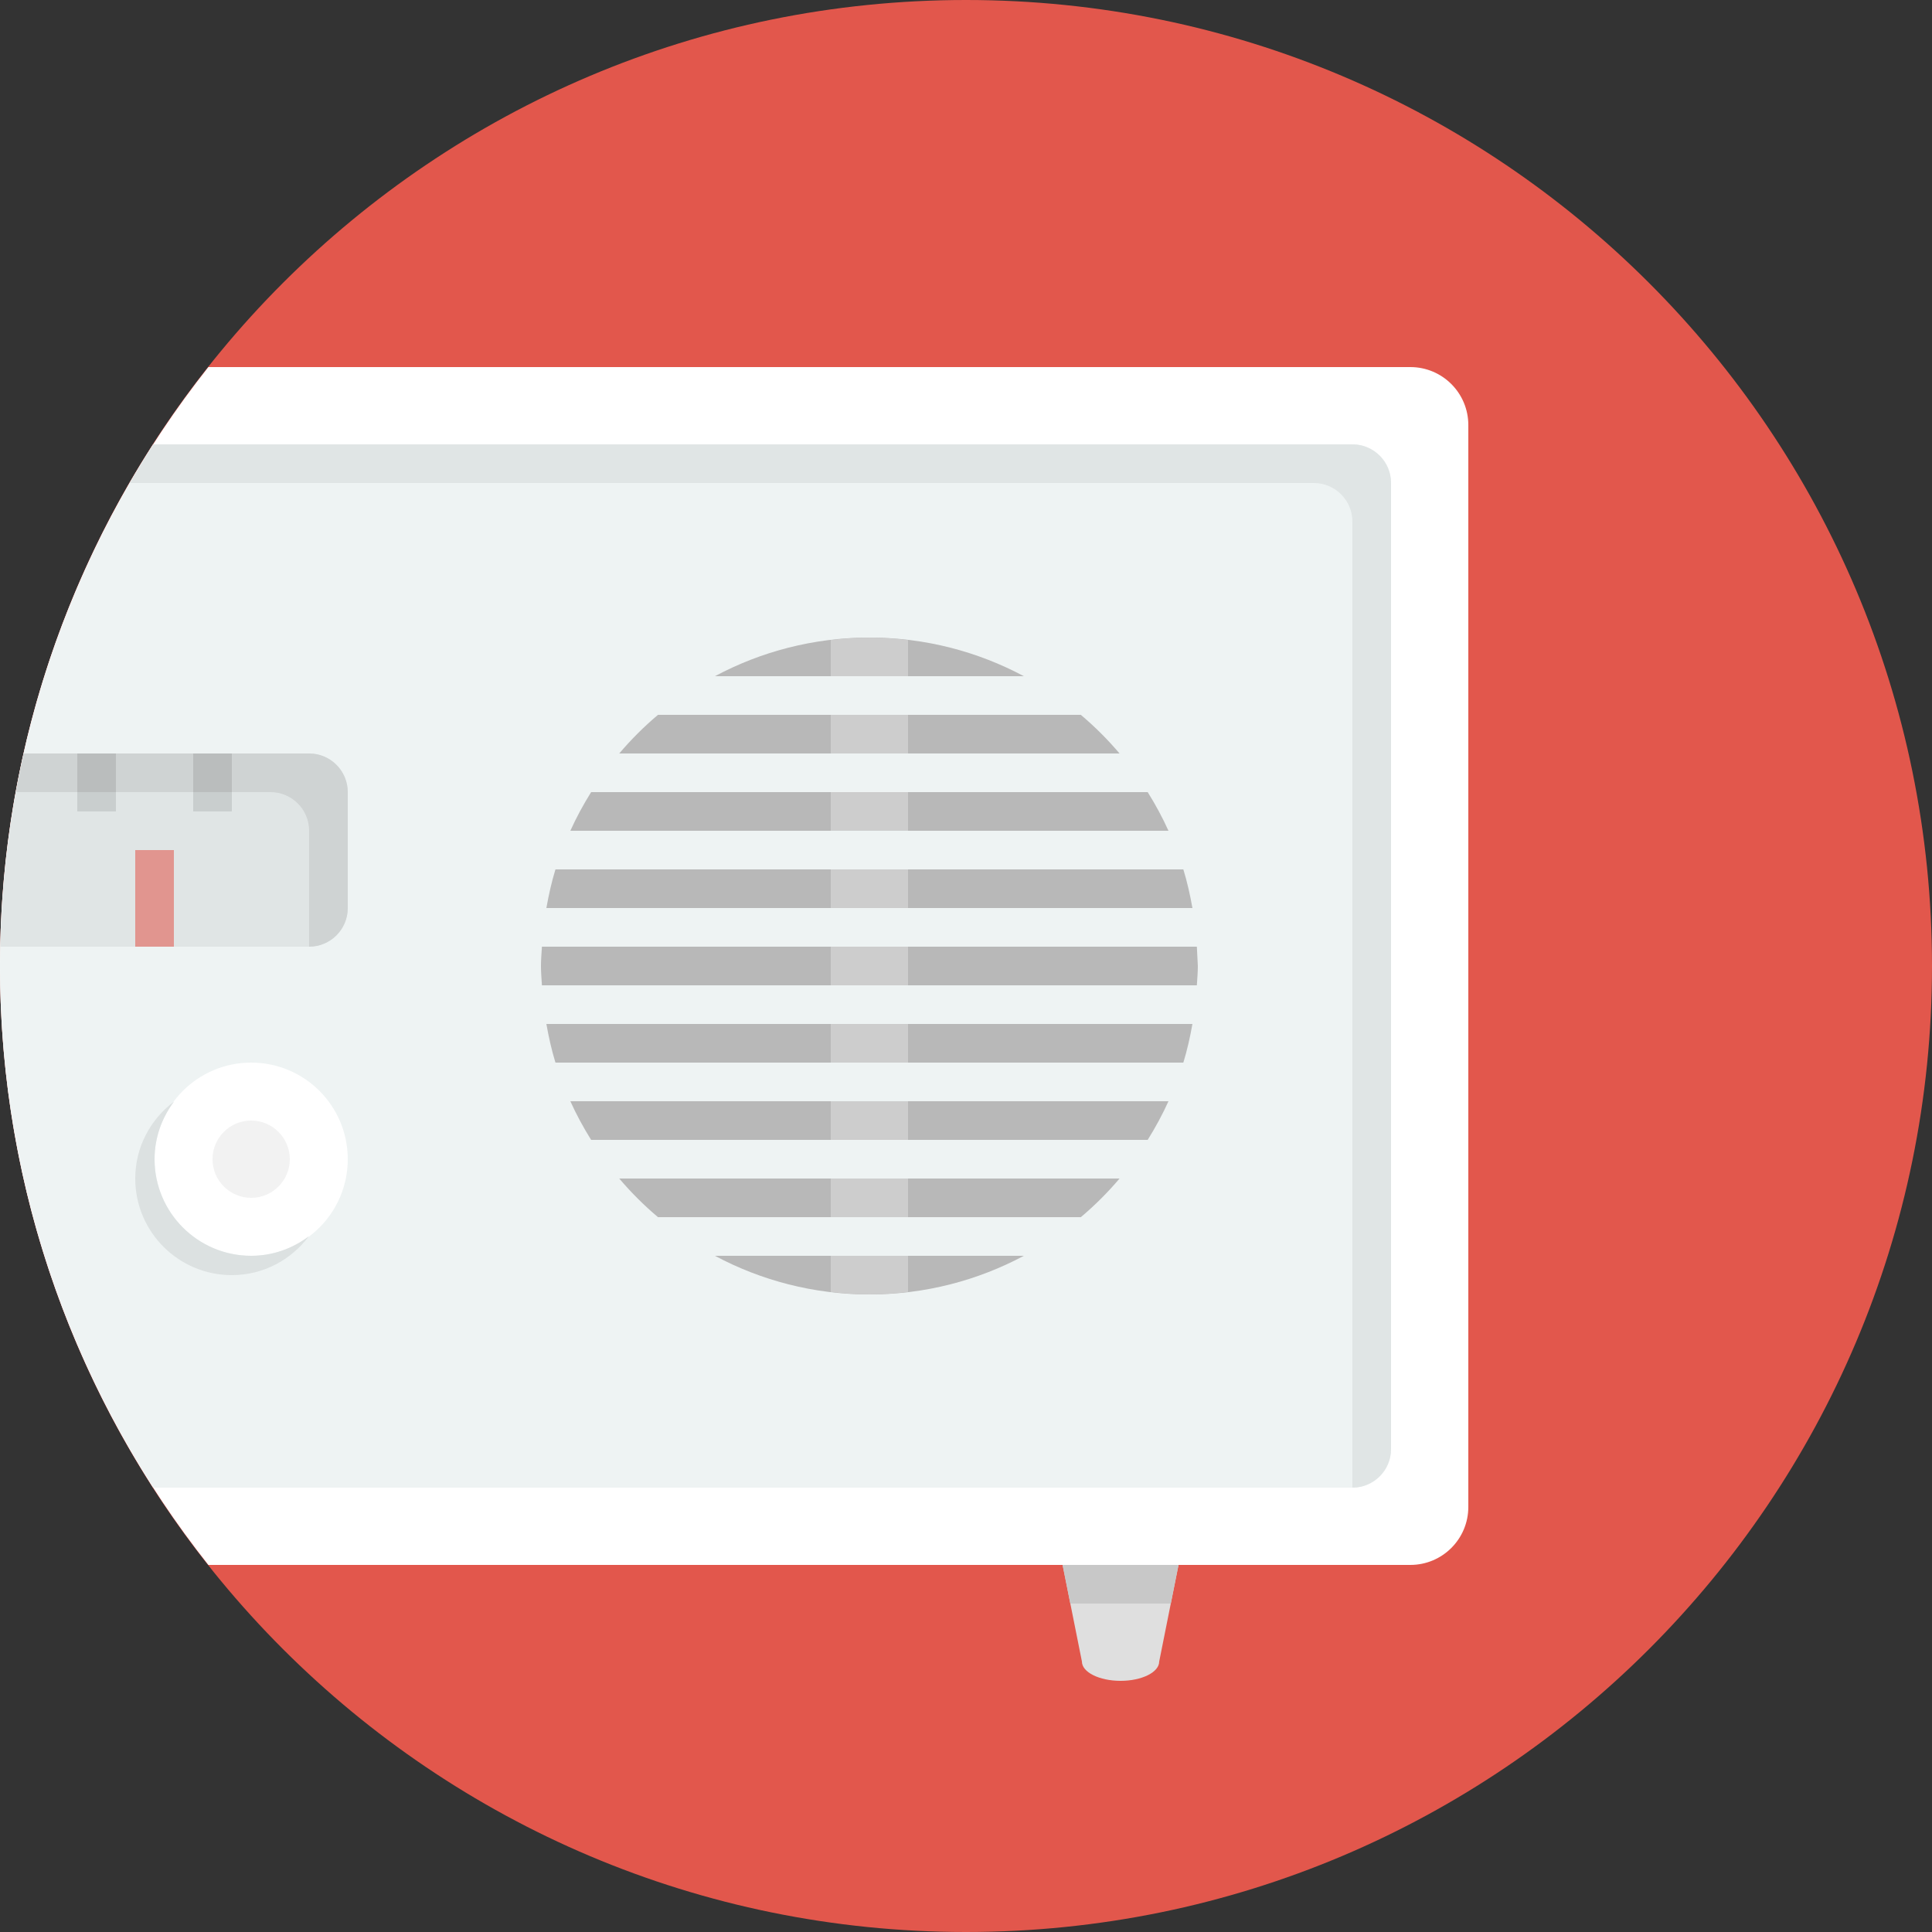 <svg xmlns="http://www.w3.org/2000/svg" width="100" height="100" viewBox="0 0 100 100"><rect x="0" y="0" width="100" height="100" fill="#333333" stroke="none"/><path fill="#E2574C" d="M50 0c27.614 0 50 22.386 50 50 0 27.615-22.386 50-50 50s-50-22.385-50-50c0-27.614 22.386-50 50-50z"/><path fill="#fff" d="M73 19h-62.215c-6.746 8.522-10.785 19.286-10.785 31s4.039 22.478 10.785 31h62.215c1.657 0 3-1.343 3-3v-56c0-1.656-1.343-3-3-3z"/><path fill="#EEF3F3" d="M70 23h-62.073c-5.01 7.789-7.927 17.051-7.927 27s2.917 19.211 7.926 27h62.074c1.104 0 2-.895 2-2v-50c0-1.104-.896-2-2-2z"/><path fill="#E0E5E5" d="M16 39h-14.771c-.725 3.227-1.136 6.57-1.204 10h15.975c1.104 0 2-.895 2-2v-6c0-1.104-.896-2-2-2z"/><path fill="#C9CECE" d="M10 39v3h2v-3h-2zm-6 3h2v-3h-2v3z"/><path fill="#E1958F" d="M7 44h2v5h-2v-5z"/><path fill="#fff" d="M13 55c2.762 0 5 2.238 5 5s-2.238 5-5 5c-2.761 0-5-2.238-5-5s2.239-5 5-5z"/><path fill="#F2F2F2" d="M13 58c1.104 0 2 .896 2 2s-.896 2-2 2-2-.896-2-2 .896-2 2-2z"/><path fill="#DFDFDF" d="M55 81l1 5c0 .553.896 1 2 1s2-.447 2-1l1-5h-6zM55 81l1 5c0 .553.896 1 2 1s2-.447 2-1l1-5h-6z"/><g fill="#B8B8B8"><path d="M32.052 61c.612.721 1.282 1.391 2.005 2h21.887c.724-.609 1.393-1.279 2.005-2h-25.897zM29.521 57c.314.693.675 1.359 1.076 2h28.807c.401-.641.762-1.307 1.076-2h-30.959zM32.052 39h25.896c-.612-.721-1.281-1.391-2.005-2h-21.886c-.724.609-1.393 1.279-2.005 2zM52.996 35c-2.385-1.273-5.104-2-7.996-2s-5.612.727-7.996 2h15.992zM28 50c0 .338.031.667.05 1h33.899c.02-.333.051-.662.051-1l-.051-1h-33.899c-.019.333-.05.662-.05 1zM37.004 65c2.384 1.273 5.104 2 7.996 2s5.611-.727 7.995-2h-15.991zM30.597 41c-.401.641-.762 1.307-1.076 2h30.959c-.314-.693-.675-1.359-1.076-2h-28.807zM28.28 53c.122.68.27 1.351.47 2h32.5c.199-.649.349-1.32.47-2h-33.44zM28.75 45c-.2.649-.348 1.32-.47 2h33.44c-.121-.68-.271-1.351-.47-2h-32.5z"/></g><path fill="#CFD3D3" d="M16 39h-14.771c-.149.662-.283 1.328-.405 2h13.176c1.104 0 2 .896 2 2v6c1.104 0 2-.895 2-2v-6c0-1.104-.896-2-2-2z"/><g fill="#CDCDCD"><path d="M43 53h4v2h-4zM43 61h4v2h-4zM43 57h4v2h-4zM47 35v-1.872c-.657-.077-1.322-.128-2-.128s-1.343.051-2 .128v1.872h4zM43 45h4v2h-4zM43 37h4v2h-4zM43 65v1.872c.657.077 1.322.128 2 .128s1.343-.051 2-.128v-1.872h-4zM43 41h4v2h-4zM43 49h4v2h-4z"/></g><g fill="#BABDBD"><path d="M10 39h2v2h-2zM4 39h2v2h-2z"/></g><path fill="#DCE1E1" d="M13 65c-2.761 0-5-2.238-5-5 0-1.125.385-2.152 1.012-2.987-1.215.912-2.012 2.35-2.012 3.987 0 2.762 2.239 5 5 5 1.637 0 3.076-.797 3.988-2.013-.836.628-1.863 1.013-2.988 1.013z"/><path fill="#C8C8C8" d="M60.6 83l.4-2h-6l.4 2z"/><path fill="#E0E5E5" d="M70 23h-62.073c-.422.656-.829 1.323-1.221 2h61.294c1.104 0 2 .896 2 2v50c1.104 0 2-.895 2-2v-50c0-1.104-.896-2-2-2z"/></svg>